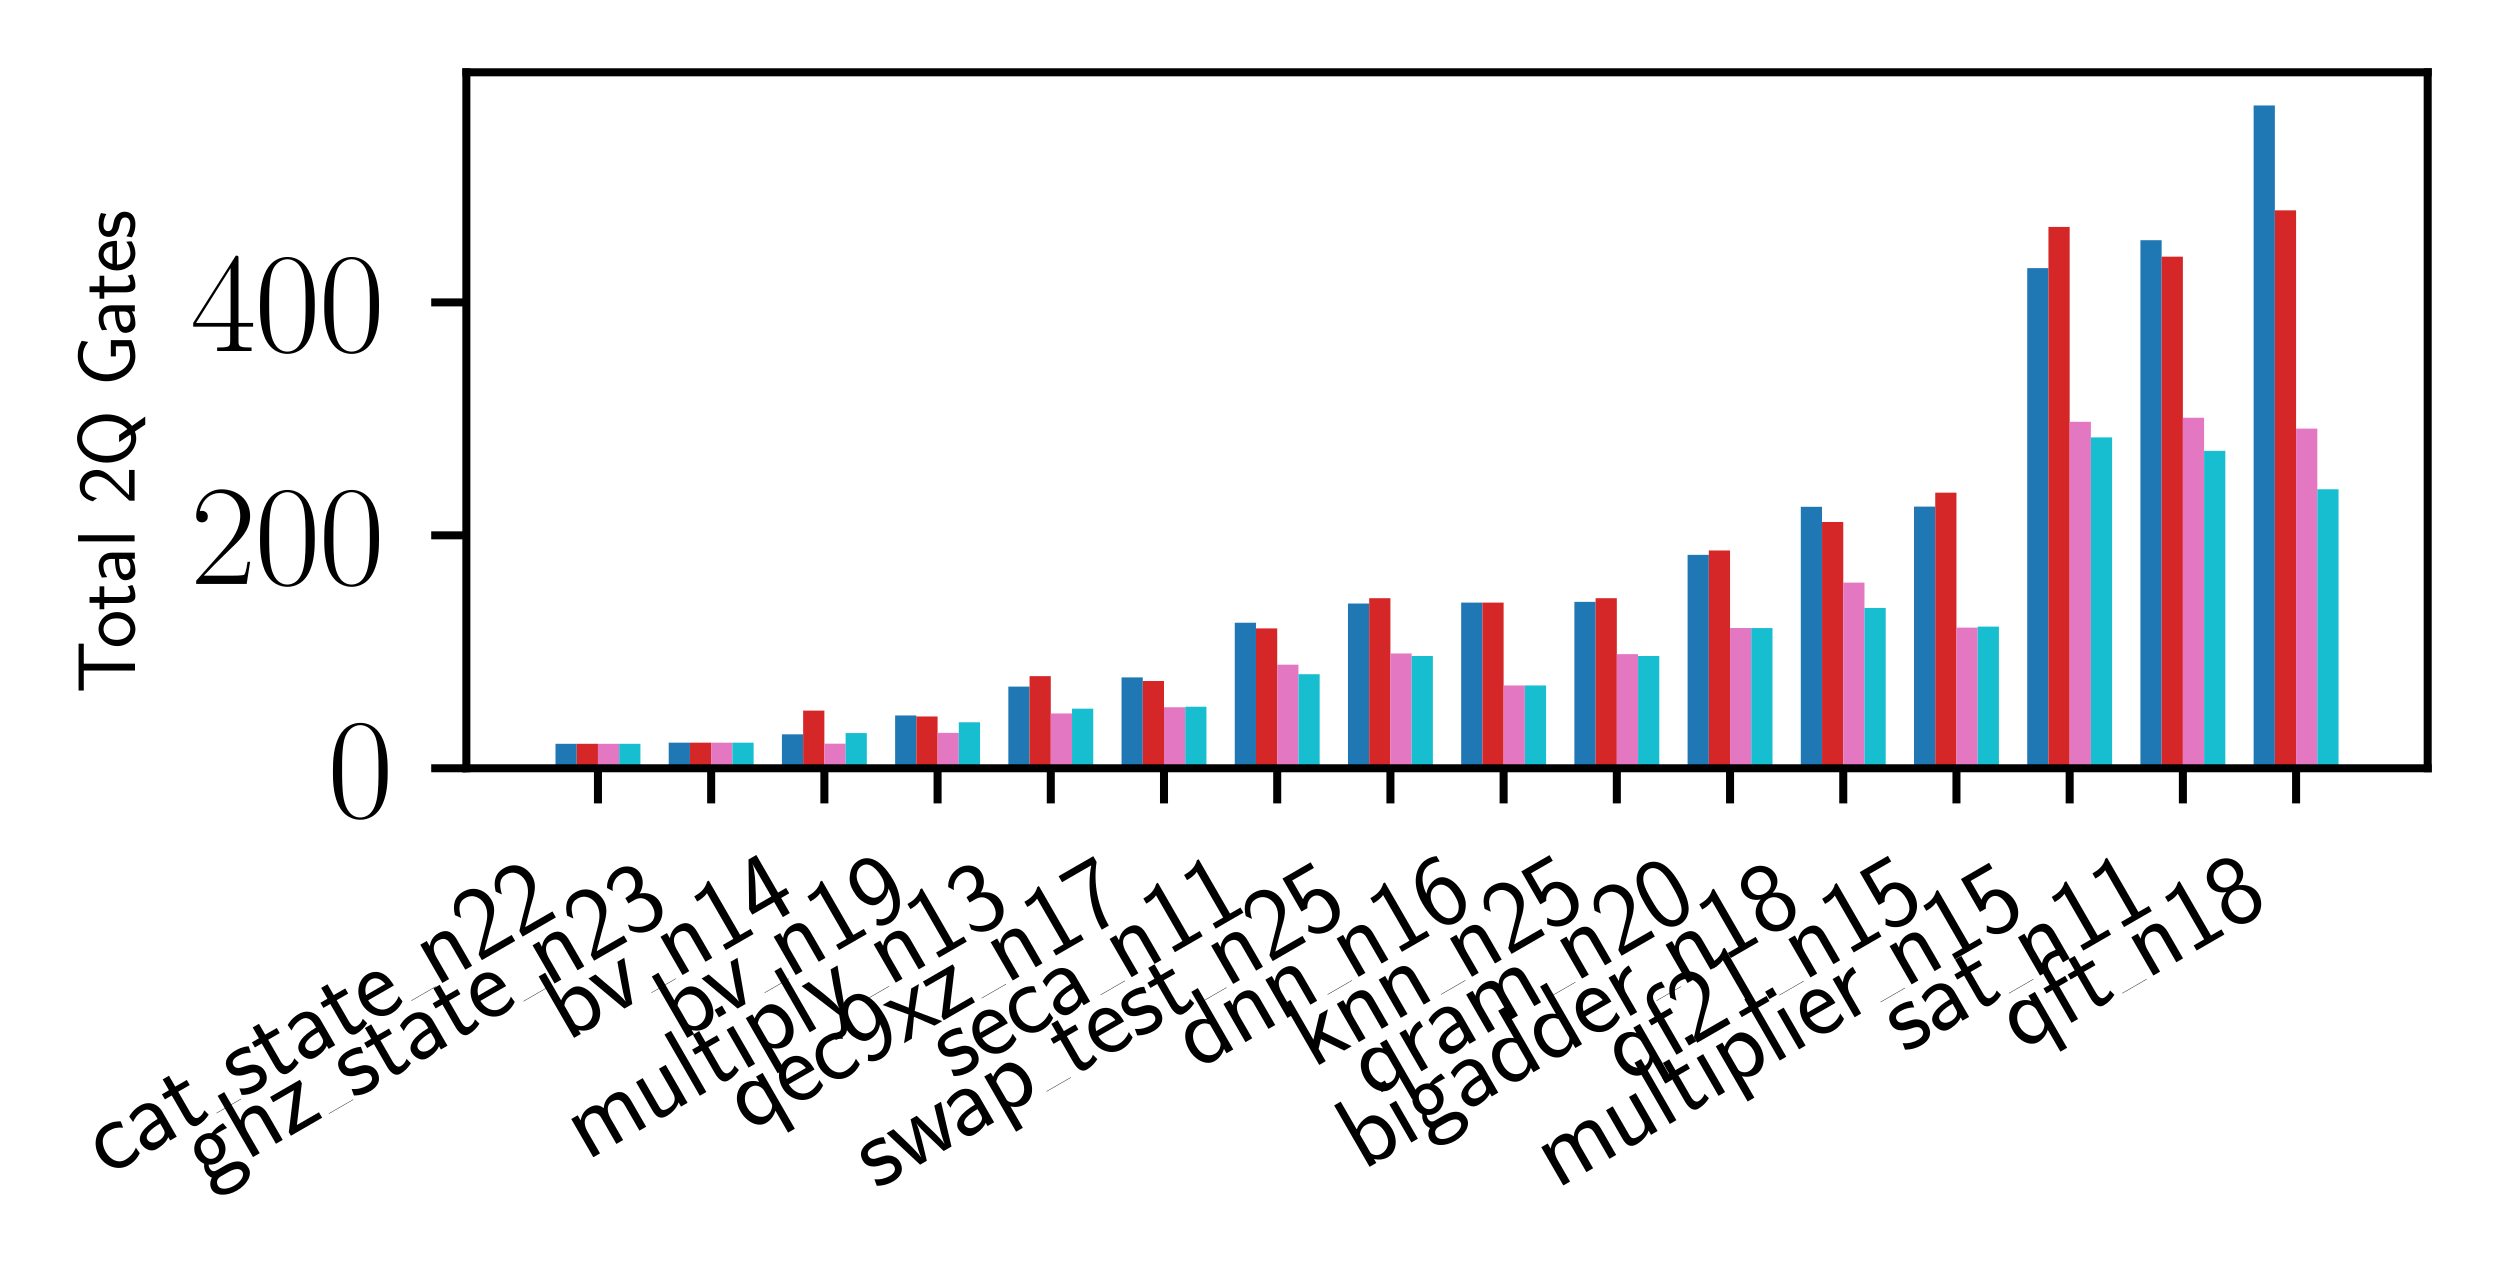 <?xml version="1.0" encoding="utf-8" standalone="no"?>
<!DOCTYPE svg PUBLIC "-//W3C//DTD SVG 1.1//EN"
  "http://www.w3.org/Graphics/SVG/1.1/DTD/svg11.dtd">
<svg xmlns:xlink="http://www.w3.org/1999/xlink" width="248.937pt" height="127.374pt" viewBox="0 0 248.937 127.374" xmlns="http://www.w3.org/2000/svg" version="1.1">
 <defs>
  <style type="text/css">*{stroke-linejoin: round; stroke-linecap: butt}</style>
 </defs>
 <g id="figure_1">
  <g id="patch_1">
   <path d="M 0 127.374
L 248.937 127.374
L 248.937 0
L 0 0
L 0 127.374
z
" style="fill: none"/>
  </g>
  <g id="axes_1">
   <g id="patch_2">
    <path d="M 46.437 76.5
L 241.737 76.5
L 241.737 7.2
L 46.437 7.2
L 46.437 76.5
z
" style="fill: none"/>
   </g>
   <g id="patch_3">
    <path d="M 55.314 76.5
L 57.428 76.5
L 57.428 74.065
L 55.314 74.065
z
" clip-path="url(#p5dc10f6a17)" style="fill: #1f77b4"/>
   </g>
   <g id="patch_4">
    <path d="M 57.428 76.5
L 59.542 76.5
L 59.542 74.065
L 57.428 74.065
z
" clip-path="url(#p5dc10f6a17)" style="fill: #d62728"/>
   </g>
   <g id="patch_5">
    <path d="M 59.542 76.5
L 61.655 76.5
L 61.655 74.065
L 59.542 74.065
z
" clip-path="url(#p5dc10f6a17)" style="fill: #e377c2"/>
   </g>
   <g id="patch_6">
    <path d="M 61.655 76.5
L 63.769 76.5
L 63.769 74.065
L 61.655 74.065
z
" clip-path="url(#p5dc10f6a17)" style="fill: #17becf"/>
   </g>
   <g id="patch_7">
    <path d="M 66.587 76.5
L 68.701 76.5
L 68.701 73.949
L 66.587 73.949
z
" clip-path="url(#p5dc10f6a17)" style="fill: #1f77b4"/>
   </g>
   <g id="patch_8">
    <path d="M 68.701 76.5
L 70.814 76.5
L 70.814 73.949
L 68.701 73.949
z
" clip-path="url(#p5dc10f6a17)" style="fill: #d62728"/>
   </g>
   <g id="patch_9">
    <path d="M 70.814 76.5
L 72.928 76.5
L 72.928 73.949
L 70.814 73.949
z
" clip-path="url(#p5dc10f6a17)" style="fill: #e377c2"/>
   </g>
   <g id="patch_10">
    <path d="M 72.928 76.5
L 75.042 76.5
L 75.042 73.949
L 72.928 73.949
z
" clip-path="url(#p5dc10f6a17)" style="fill: #17becf"/>
   </g>
   <g id="patch_11">
    <path d="M 77.86 76.5
L 79.973 76.5
L 79.973 73.122
L 77.86 73.122
z
" clip-path="url(#p5dc10f6a17)" style="fill: #1f77b4"/>
   </g>
   <g id="patch_12">
    <path d="M 79.973 76.5
L 82.087 76.5
L 82.087 70.76
L 79.973 70.76
z
" clip-path="url(#p5dc10f6a17)" style="fill: #d62728"/>
   </g>
   <g id="patch_13">
    <path d="M 82.087 76.5
L 84.201 76.5
L 84.201 74.053
L 82.087 74.053
z
" clip-path="url(#p5dc10f6a17)" style="fill: #e377c2"/>
   </g>
   <g id="patch_14">
    <path d="M 84.201 76.5
L 86.314 76.5
L 86.314 72.996
L 84.201 72.996
z
" clip-path="url(#p5dc10f6a17)" style="fill: #17becf"/>
   </g>
   <g id="patch_15">
    <path d="M 89.132 76.5
L 91.246 76.5
L 91.246 71.24
L 89.132 71.24
z
" clip-path="url(#p5dc10f6a17)" style="fill: #1f77b4"/>
   </g>
   <g id="patch_16">
    <path d="M 91.246 76.5
L 93.36 76.5
L 93.36 71.339
L 91.246 71.339
z
" clip-path="url(#p5dc10f6a17)" style="fill: #d62728"/>
   </g>
   <g id="patch_17">
    <path d="M 93.36 76.5
L 95.473 76.5
L 95.473 72.977
L 93.36 72.977
z
" clip-path="url(#p5dc10f6a17)" style="fill: #e377c2"/>
   </g>
   <g id="patch_18">
    <path d="M 95.473 76.5
L 97.587 76.5
L 97.587 71.92
L 95.473 71.92
z
" clip-path="url(#p5dc10f6a17)" style="fill: #17becf"/>
   </g>
   <g id="patch_19">
    <path d="M 100.405 76.5
L 102.519 76.5
L 102.519 68.371
L 100.405 68.371
z
" clip-path="url(#p5dc10f6a17)" style="fill: #1f77b4"/>
   </g>
   <g id="patch_20">
    <path d="M 102.519 76.5
L 104.632 76.5
L 104.632 67.327
L 102.519 67.327
z
" clip-path="url(#p5dc10f6a17)" style="fill: #d62728"/>
   </g>
   <g id="patch_21">
    <path d="M 104.632 76.5
L 106.746 76.5
L 106.746 71.043
L 104.632 71.043
z
" clip-path="url(#p5dc10f6a17)" style="fill: #e377c2"/>
   </g>
   <g id="patch_22">
    <path d="M 106.746 76.5
L 108.86 76.5
L 108.86 70.565
L 106.746 70.565
z
" clip-path="url(#p5dc10f6a17)" style="fill: #17becf"/>
   </g>
   <g id="patch_23">
    <path d="M 111.678 76.5
L 113.792 76.5
L 113.792 67.453
L 111.678 67.453
z
" clip-path="url(#p5dc10f6a17)" style="fill: #1f77b4"/>
   </g>
   <g id="patch_24">
    <path d="M 113.792 76.5
L 115.905 76.5
L 115.905 67.812
L 113.792 67.812
z
" clip-path="url(#p5dc10f6a17)" style="fill: #d62728"/>
   </g>
   <g id="patch_25">
    <path d="M 115.905 76.5
L 118.019 76.5
L 118.019 70.424
L 115.905 70.424
z
" clip-path="url(#p5dc10f6a17)" style="fill: #e377c2"/>
   </g>
   <g id="patch_26">
    <path d="M 118.019 76.5
L 120.132 76.5
L 120.132 70.37
L 118.019 70.37
z
" clip-path="url(#p5dc10f6a17)" style="fill: #17becf"/>
   </g>
   <g id="patch_27">
    <path d="M 122.951 76.5
L 125.064 76.5
L 125.064 62.011
L 122.951 62.011
z
" clip-path="url(#p5dc10f6a17)" style="fill: #1f77b4"/>
   </g>
   <g id="patch_28">
    <path d="M 125.064 76.5
L 127.178 76.5
L 127.178 62.575
L 125.064 62.575
z
" clip-path="url(#p5dc10f6a17)" style="fill: #d62728"/>
   </g>
   <g id="patch_29">
    <path d="M 127.178 76.5
L 129.292 76.5
L 129.292 66.187
L 127.178 66.187
z
" clip-path="url(#p5dc10f6a17)" style="fill: #e377c2"/>
   </g>
   <g id="patch_30">
    <path d="M 129.292 76.5
L 131.405 76.5
L 131.405 67.132
L 129.292 67.132
z
" clip-path="url(#p5dc10f6a17)" style="fill: #17becf"/>
   </g>
   <g id="patch_31">
    <path d="M 134.223 76.5
L 136.337 76.5
L 136.337 60.098
L 134.223 60.098
z
" clip-path="url(#p5dc10f6a17)" style="fill: #1f77b4"/>
   </g>
   <g id="patch_32">
    <path d="M 136.337 76.5
L 138.451 76.5
L 138.451 59.563
L 136.337 59.563
z
" clip-path="url(#p5dc10f6a17)" style="fill: #d62728"/>
   </g>
   <g id="patch_33">
    <path d="M 138.451 76.5
L 140.564 76.5
L 140.564 65.066
L 138.451 65.066
z
" clip-path="url(#p5dc10f6a17)" style="fill: #e377c2"/>
   </g>
   <g id="patch_34">
    <path d="M 140.564 76.5
L 142.678 76.5
L 142.678 65.319
L 140.564 65.319
z
" clip-path="url(#p5dc10f6a17)" style="fill: #17becf"/>
   </g>
   <g id="patch_35">
    <path d="M 145.496 76.5
L 147.61 76.5
L 147.61 60.007
L 145.496 60.007
z
" clip-path="url(#p5dc10f6a17)" style="fill: #1f77b4"/>
   </g>
   <g id="patch_36">
    <path d="M 147.61 76.5
L 149.723 76.5
L 149.723 60.007
L 147.61 60.007
z
" clip-path="url(#p5dc10f6a17)" style="fill: #d62728"/>
   </g>
   <g id="patch_37">
    <path d="M 149.723 76.5
L 151.837 76.5
L 151.837 68.254
L 149.723 68.254
z
" clip-path="url(#p5dc10f6a17)" style="fill: #e377c2"/>
   </g>
   <g id="patch_38">
    <path d="M 151.837 76.5
L 153.951 76.5
L 153.951 68.254
L 151.837 68.254
z
" clip-path="url(#p5dc10f6a17)" style="fill: #17becf"/>
   </g>
   <g id="patch_39">
    <path d="M 156.769 76.5
L 158.882 76.5
L 158.882 59.931
L 156.769 59.931
z
" clip-path="url(#p5dc10f6a17)" style="fill: #1f77b4"/>
   </g>
   <g id="patch_40">
    <path d="M 158.882 76.5
L 160.996 76.5
L 160.996 59.563
L 158.882 59.563
z
" clip-path="url(#p5dc10f6a17)" style="fill: #d62728"/>
   </g>
   <g id="patch_41">
    <path d="M 160.996 76.5
L 163.11 76.5
L 163.11 65.136
L 160.996 65.136
z
" clip-path="url(#p5dc10f6a17)" style="fill: #e377c2"/>
   </g>
   <g id="patch_42">
    <path d="M 163.11 76.5
L 165.223 76.5
L 165.223 65.319
L 163.11 65.319
z
" clip-path="url(#p5dc10f6a17)" style="fill: #17becf"/>
   </g>
   <g id="patch_43">
    <path d="M 168.042 76.5
L 170.155 76.5
L 170.155 55.248
L 168.042 55.248
z
" clip-path="url(#p5dc10f6a17)" style="fill: #1f77b4"/>
   </g>
   <g id="patch_44">
    <path d="M 170.155 76.5
L 172.269 76.5
L 172.269 54.813
L 170.155 54.813
z
" clip-path="url(#p5dc10f6a17)" style="fill: #d62728"/>
   </g>
   <g id="patch_45">
    <path d="M 172.269 76.5
L 174.382 76.5
L 174.382 62.535
L 172.269 62.535
z
" clip-path="url(#p5dc10f6a17)" style="fill: #e377c2"/>
   </g>
   <g id="patch_46">
    <path d="M 174.382 76.5
L 176.496 76.5
L 176.496 62.54
L 174.382 62.54
z
" clip-path="url(#p5dc10f6a17)" style="fill: #17becf"/>
   </g>
   <g id="patch_47">
    <path d="M 179.314 76.5
L 181.428 76.5
L 181.428 50.463
L 179.314 50.463
z
" clip-path="url(#p5dc10f6a17)" style="fill: #1f77b4"/>
   </g>
   <g id="patch_48">
    <path d="M 181.428 76.5
L 183.542 76.5
L 183.542 51.975
L 181.428 51.975
z
" clip-path="url(#p5dc10f6a17)" style="fill: #d62728"/>
   </g>
   <g id="patch_49">
    <path d="M 183.542 76.5
L 185.655 76.5
L 185.655 58.015
L 183.542 58.015
z
" clip-path="url(#p5dc10f6a17)" style="fill: #e377c2"/>
   </g>
   <g id="patch_50">
    <path d="M 185.655 76.5
L 187.769 76.5
L 187.769 60.537
L 185.655 60.537
z
" clip-path="url(#p5dc10f6a17)" style="fill: #17becf"/>
   </g>
   <g id="patch_51">
    <path d="M 190.587 76.5
L 192.701 76.5
L 192.701 50.448
L 190.587 50.448
z
" clip-path="url(#p5dc10f6a17)" style="fill: #1f77b4"/>
   </g>
   <g id="patch_52">
    <path d="M 192.701 76.5
L 194.814 76.5
L 194.814 49.055
L 192.701 49.055
z
" clip-path="url(#p5dc10f6a17)" style="fill: #d62728"/>
   </g>
   <g id="patch_53">
    <path d="M 194.814 76.5
L 196.928 76.5
L 196.928 62.49
L 194.814 62.49
z
" clip-path="url(#p5dc10f6a17)" style="fill: #e377c2"/>
   </g>
   <g id="patch_54">
    <path d="M 196.928 76.5
L 199.042 76.5
L 199.042 62.397
L 196.928 62.397
z
" clip-path="url(#p5dc10f6a17)" style="fill: #17becf"/>
   </g>
   <g id="patch_55">
    <path d="M 201.86 76.5
L 203.973 76.5
L 203.973 26.699
L 201.86 26.699
z
" clip-path="url(#p5dc10f6a17)" style="fill: #1f77b4"/>
   </g>
   <g id="patch_56">
    <path d="M 203.973 76.5
L 206.087 76.5
L 206.087 22.599
L 203.973 22.599
z
" clip-path="url(#p5dc10f6a17)" style="fill: #d62728"/>
   </g>
   <g id="patch_57">
    <path d="M 206.087 76.5
L 208.201 76.5
L 208.201 42.003
L 206.087 42.003
z
" clip-path="url(#p5dc10f6a17)" style="fill: #e377c2"/>
   </g>
   <g id="patch_58">
    <path d="M 208.201 76.5
L 210.314 76.5
L 210.314 43.553
L 208.201 43.553
z
" clip-path="url(#p5dc10f6a17)" style="fill: #17becf"/>
   </g>
   <g id="patch_59">
    <path d="M 213.132 76.5
L 215.246 76.5
L 215.246 23.915
L 213.132 23.915
z
" clip-path="url(#p5dc10f6a17)" style="fill: #1f77b4"/>
   </g>
   <g id="patch_60">
    <path d="M 215.246 76.5
L 217.36 76.5
L 217.36 25.56
L 215.246 25.56
z
" clip-path="url(#p5dc10f6a17)" style="fill: #d62728"/>
   </g>
   <g id="patch_61">
    <path d="M 217.36 76.5
L 219.473 76.5
L 219.473 41.594
L 217.36 41.594
z
" clip-path="url(#p5dc10f6a17)" style="fill: #e377c2"/>
   </g>
   <g id="patch_62">
    <path d="M 219.473 76.5
L 221.587 76.5
L 221.587 44.893
L 219.473 44.893
z
" clip-path="url(#p5dc10f6a17)" style="fill: #17becf"/>
   </g>
   <g id="patch_63">
    <path d="M 224.405 76.5
L 226.519 76.5
L 226.519 10.5
L 224.405 10.5
z
" clip-path="url(#p5dc10f6a17)" style="fill: #1f77b4"/>
   </g>
   <g id="patch_64">
    <path d="M 226.519 76.5
L 228.632 76.5
L 228.632 20.941
L 226.519 20.941
z
" clip-path="url(#p5dc10f6a17)" style="fill: #d62728"/>
   </g>
   <g id="patch_65">
    <path d="M 228.632 76.5
L 230.746 76.5
L 230.746 42.68
L 228.632 42.68
z
" clip-path="url(#p5dc10f6a17)" style="fill: #e377c2"/>
   </g>
   <g id="patch_66">
    <path d="M 230.746 76.5
L 232.86 76.5
L 232.86 48.72
L 230.746 48.72
z
" clip-path="url(#p5dc10f6a17)" style="fill: #17becf"/>
   </g>
   <g id="matplotlib.axis_1">
    <g id="xtick_1">
     <g id="line2d_1">
      <defs>
       <path id="m21689b88dc" d="M 0 0
L 0 3.5
" style="stroke: #000000; stroke-width: 0.8"/>
      </defs>
      <g>
       <use xlink:href="#m21689b88dc" x="59.542" y="76.5" style="stroke: #000000; stroke-width: 0.8"/>
      </g>
     </g>
     <g id="text_1">
      <!-- cat_state_n22 -->
      <g transform="translate(10.659 117.155)rotate(-30)scale(0.1 -0.1)">
       <defs>
        <path id="CMSS17-63" d="M 2464 2541
C 2464 2585 2170 2714 2093 2739
C 1882 2816 1613 2816 1542 2816
C 710 2816 211 2093 211 1363
C 211 595 768 -64 1517 -64
C 1946 -64 2253 76 2502 242
L 2464 664
C 2189 453 1869 337 1523 337
C 1024 337 698 774 698 1369
C 698 1831 909 2414 1549 2414
C 1901 2414 2099 2343 2394 2145
L 2464 2541
z
" transform="scale(0.016)"/>
        <path id="CMSS17-61" d="M 2406 1791
C 2406 2392 1978 2808 1402 2808
C 1120 2808 813 2757 461 2553
L 499 2135
C 659 2248 934 2432 1395 2432
C 1722 2432 1920 2180 1920 1782
L 1920 1536
C 896 1536 256 1238 256 726
C 256 461 416 -64 947 -64
C 1043 -64 1562 -64 1933 217
L 1933 -19
L 2406 -19
L 2406 1791
z
M 1920 816
C 1920 701 1920 548 1728 434
C 1562 325 1350 325 1261 325
C 941 325 723 511 723 744
C 723 1211 1722 1211 1920 1211
L 1920 816
z
" transform="scale(0.016)"/>
        <path id="CMSS17-74" d="M 1069 2368
L 1901 2368
L 1901 2737
L 1069 2737
L 1069 3520
L 614 3520
L 614 2737
L 109 2737
L 109 2368
L 602 2368
L 602 749
C 602 384 685 -64 1107 -64
C 1427 -64 1722 25 2003 172
L 1901 548
C 1747 414 1562 337 1363 337
C 1082 337 1069 696 1069 856
L 1069 2368
z
" transform="scale(0.016)"/>
        <path id="CMSS17-73" d="M 2061 2627
C 1683 2807 1389 2807 1197 2807
C 742 2807 198 2648 198 2003
C 198 1359 902 1218 1094 1179
C 1389 1122 1715 1058 1715 740
C 1715 337 1254 337 1171 337
C 915 337 563 407 243 638
L 166 210
C 531 0 883 -64 1178 -64
C 1965 -64 2163 416 2163 781
C 2163 1094 1984 1305 1862 1401
C 1651 1568 1574 1587 1050 1696
C 960 1709 646 1779 646 2066
C 646 2432 1050 2432 1139 2432
C 1555 2432 1811 2303 1984 2208
L 2061 2627
z
" transform="scale(0.016)"/>
        <path id="CMSS17-65" d="M 2502 1377
C 2502 1590 2490 2003 2285 2345
C 2061 2713 1696 2816 1421 2816
C 755 2816 192 2188 192 1375
C 192 582 774 -64 1510 -64
C 1798 -64 2150 19 2470 248
C 2470 274 2458 414 2451 420
C 2451 433 2432 630 2432 656
C 2125 407 1773 325 1517 325
C 1107 325 666 667 646 1377
L 2502 1377
z
M 698 1728
C 781 2084 1062 2421 1421 2421
C 1517 2421 1965 2421 2080 1728
L 698 1728
z
" transform="scale(0.016)"/>
        <path id="CMSS17-6e" d="M 2618 1877
C 2618 2283 2522 2816 1798 2816
C 1389 2816 1120 2606 941 2389
L 941 2758
L 474 2758
L 474 0
L 960 0
L 960 1559
C 960 1964 1114 2428 1549 2428
C 2112 2428 2131 2048 2131 1829
L 2131 0
L 2618 0
L 2618 1877
z
" transform="scale(0.016)"/>
        <path id="CMSS17-32" d="M 1651 1357
C 1830 1541 2099 1764 2285 1987
C 2464 2204 2701 2511 2701 2957
C 2701 3657 2227 4288 1421 4288
C 787 4288 422 3893 250 3274
L 499 2929
C 640 3510 838 3880 1338 3880
C 1888 3880 2195 3433 2195 2942
C 2195 2355 1747 1901 1408 1563
C 1030 1187 659 804 301 408
L 301 0
L 2701 0
L 2701 433
L 1613 433
C 1536 433 1459 433 1382 433
L 742 433
L 742 439
L 1651 1357
z
" transform="scale(0.016)"/>
       </defs>
       <use xlink:href="#CMSS17-63" transform="scale(0.996)"/>
       <use xlink:href="#CMSS17-61" transform="translate(41.639 0)scale(0.996)"/>
       <use xlink:href="#CMSS17-74" transform="translate(86.561 0)scale(0.996)"/>
       <use xlink:href="#CMSS17-73" transform="translate(154.12 0)scale(0.996)"/>
       <use xlink:href="#CMSS17-74" transform="translate(190.033 0)scale(0.996)"/>
       <use xlink:href="#CMSS17-61" transform="translate(223.865 0)scale(0.996)"/>
       <use xlink:href="#CMSS17-74" transform="translate(268.787 0)scale(0.996)"/>
       <use xlink:href="#CMSS17-65" transform="translate(302.618 0)scale(0.996)"/>
       <use xlink:href="#CMSS17-6e" transform="translate(377.985 0)scale(0.996)"/>
       <use xlink:href="#CMSS17-32" transform="translate(426.19 0)scale(0.996)"/>
       <use xlink:href="#CMSS17-32" transform="translate(473.033 0)scale(0.996)"/>
       <path d="M 126.013 0
L 154.12 0
L 154.12 0.399
L 126.013 0.399
L 126.013 0
z
"/>
       <path d="M 349.878 0
L 377.985 0
L 377.985 0.399
L 349.878 0.399
L 349.878 0
z
"/>
      </g>
     </g>
    </g>
    <g id="xtick_2">
     <g id="line2d_2">
      <g>
       <use xlink:href="#m21689b88dc" x="70.814" y="76.5" style="stroke: #000000; stroke-width: 0.8"/>
      </g>
     </g>
     <g id="text_2">
      <!-- ghz_state_n23 -->
      <g transform="translate(20.506 117.978)rotate(-30)scale(0.1 -0.1)">
       <defs>
        <path id="CMSS17-67" d="M 2848 2808
C 2483 2808 2170 2738 1914 2617
C 1702 2777 1485 2808 1338 2808
C 781 2808 358 2349 358 1814
C 358 1468 550 1207 563 1195
C 448 1035 384 863 384 672
C 384 448 474 289 544 200
C 211 -3 166 -314 166 -435
C 166 -898 749 -1280 1498 -1280
C 2253 -1280 2835 -898 2835 -428
C 2835 448 1856 448 1587 448
L 1069 448
C 973 448 717 448 717 791
C 717 921 774 1004 781 1010
C 877 940 1075 832 1338 832
C 1869 832 2310 1278 2310 1827
C 2310 2132 2170 2355 2112 2432
L 2131 2432
C 2150 2432 2419 2432 2515 2432
C 2720 2432 2739 2429 2918 2419
L 2848 2808
z
M 1338 1182
C 1120 1182 813 1315 813 1823
C 813 2375 1165 2464 1331 2464
C 1549 2464 1856 2331 1856 1823
C 1856 1271 1504 1182 1338 1182
z
M 1581 -10
C 1734 -10 2381 -10 2381 -442
C 2381 -714 1984 -929 1504 -929
C 1018 -929 621 -720 621 -435
C 621 -403 621 -10 1062 -10
L 1581 -10
z
" transform="scale(0.016)"/>
        <path id="CMSS17-68" d="M 2618 1891
C 2618 2292 2522 2820 1798 2820
C 1395 2820 1133 2623 947 2407
L 947 4448
L 474 4448
L 474 32
L 960 32
L 960 1573
C 960 1973 1114 2432 1549 2432
C 2112 2432 2131 2056 2131 1839
L 2131 32
L 2618 32
L 2618 1891
z
" transform="scale(0.016)"/>
        <path id="CMSS17-7a" d="M 2400 2502
L 2400 2750
L 250 2750
L 250 2368
L 1069 2368
C 1146 2368 1222 2368 1299 2368
L 1747 2368
L 166 261
L 166 0
L 2419 0
L 2419 395
L 1549 395
C 1472 395 1395 395 1318 395
L 826 395
L 2400 2502
z
" transform="scale(0.016)"/>
        <path id="CMSS17-33" d="M 1005 2025
L 1440 2025
C 2042 2025 2214 1507 2214 1146
C 2214 653 1933 267 1472 267
C 1114 267 608 444 320 912
C 275 691 275 678 250 526
C 550 88 1037 -128 1485 -128
C 2214 -128 2752 473 2752 1138
C 2752 1638 2400 2057 1920 2215
C 2304 2424 2586 2816 2586 3273
C 2586 3805 2093 4229 1491 4229
C 941 4229 512 3892 333 3530
C 378 3468 493 3284 550 3189
C 691 3562 1056 3840 1485 3840
C 1843 3840 2080 3607 2080 3271
C 2080 2923 1856 2543 1478 2455
C 1453 2455 1056 2417 1005 2411
L 1005 2025
z
" transform="scale(0.016)"/>
       </defs>
       <use xlink:href="#CMSS17-67" transform="scale(0.996)"/>
       <use xlink:href="#CMSS17-68" transform="translate(46.844 0)scale(0.996)"/>
       <use xlink:href="#CMSS17-7a" transform="translate(95.049 0)scale(0.996)"/>
       <use xlink:href="#CMSS17-73" transform="translate(169.454 0)scale(0.996)"/>
       <use xlink:href="#CMSS17-74" transform="translate(205.367 0)scale(0.996)"/>
       <use xlink:href="#CMSS17-61" transform="translate(239.199 0)scale(0.996)"/>
       <use xlink:href="#CMSS17-74" transform="translate(284.121 0)scale(0.996)"/>
       <use xlink:href="#CMSS17-65" transform="translate(317.953 0)scale(0.996)"/>
       <use xlink:href="#CMSS17-6e" transform="translate(393.319 0)scale(0.996)"/>
       <use xlink:href="#CMSS17-32" transform="translate(441.524 0)scale(0.996)"/>
       <use xlink:href="#CMSS17-33" transform="translate(488.367 0)scale(0.996)"/>
       <path d="M 141.347 0
L 169.454 0
L 169.454 0.399
L 141.347 0.399
L 141.347 0
z
"/>
       <path d="M 365.212 0
L 393.319 0
L 393.319 0.399
L 365.212 0.399
L 365.212 0
z
"/>
      </g>
     </g>
    </g>
    <g id="xtick_3">
     <g id="line2d_3">
      <g>
       <use xlink:href="#m21689b88dc" x="82.087" y="76.5" style="stroke: #000000; stroke-width: 0.8"/>
      </g>
     </g>
     <g id="text_3">
      <!-- bv_n14 -->
      <g transform="translate(56.49 103.711)rotate(-30)scale(0.1 -0.1)">
       <defs>
        <path id="CMSS17-62" d="M 954 4416
L 480 4416
L 480 -13
L 966 -13
L 966 274
C 1210 38 1504 -64 1766 -64
C 2381 -64 2880 549 2880 1352
C 2880 2086 2496 2756 1926 2756
C 1523 2756 1165 2591 954 2419
L 954 4416
z
M 966 2046
C 1107 2222 1306 2368 1587 2368
C 1965 2368 2394 2097 2394 1352
C 2394 558 1882 325 1530 325
C 1402 325 1267 356 1139 464
C 966 615 966 709 966 797
L 966 2046
z
" transform="scale(0.016)"/>
        <path id="CMSS17-76" d="M 2675 2752
L 2176 2752
L 1747 1556
C 1613 1165 1421 627 1389 352
L 1382 352
C 1370 468 1318 634 1286 749
C 1248 890 1197 1056 1158 1172
L 595 2752
L 83 2752
L 1094 0
L 1664 0
L 2675 2752
z
" transform="scale(0.016)"/>
        <path id="CMSS17-31" d="M 1818 4288
L 1696 4288
C 1350 3940 947 3890 538 3890
L 538 3520
C 723 3520 1024 3520 1325 3667
L 1325 369
L 570 369
L 570 0
L 2573 0
L 2573 369
L 1818 369
L 1818 4288
z
" transform="scale(0.016)"/>
        <path id="CMSS17-34" d="M 2253 1088
L 2835 1088
L 2835 1477
L 2253 1477
L 2253 4192
L 1690 4192
L 166 1477
L 166 1088
L 1747 1088
L 1747 0
L 2253 0
L 2253 1088
z
M 659 1477
C 1030 2127 1766 3439 1766 3885
L 1766 1477
L 659 1477
z
" transform="scale(0.016)"/>
       </defs>
       <use xlink:href="#CMSS17-62" transform="scale(0.996)"/>
       <use xlink:href="#CMSS17-76" transform="translate(48.205 0)scale(0.996)"/>
       <use xlink:href="#CMSS17-6e" transform="translate(124.933 0)scale(0.996)"/>
       <use xlink:href="#CMSS17-31" transform="translate(173.138 0)scale(0.996)"/>
       <use xlink:href="#CMSS17-34" transform="translate(219.981 0)scale(0.996)"/>
       <path d="M 96.826 0
L 124.933 0
L 124.933 0.399
L 96.826 0.399
L 96.826 0
z
"/>
      </g>
     </g>
    </g>
    <g id="xtick_4">
     <g id="line2d_4">
      <g>
       <use xlink:href="#m21689b88dc" x="93.36" y="76.5" style="stroke: #000000; stroke-width: 0.8"/>
      </g>
     </g>
     <g id="text_4">
      <!-- bv_n19 -->
      <g transform="translate(67.763 103.711)rotate(-30)scale(0.1 -0.1)">
       <defs>
        <path id="CMSS17-39" d="M 435 174
C 614 21 845 -128 1235 -128
C 2010 -128 2752 721 2752 2095
C 2752 3932 1952 4229 1523 4229
C 1094 4229 819 4041 582 3741
C 301 3397 250 3090 250 2733
C 250 2307 326 2045 506 1745
C 749 1357 973 1275 1222 1275
C 1600 1275 1978 1459 2234 1776
C 2189 902 1798 267 1235 267
C 1005 267 819 339 634 516
L 435 174
z
M 2214 2746
C 2221 2703 2221 2622 2221 2596
C 2221 2074 1914 1664 1466 1664
C 1171 1664 1018 1813 902 2006
C 762 2249 755 2485 755 2733
C 755 2976 755 3244 934 3511
C 1069 3703 1235 3840 1523 3840
C 2112 3840 2208 3000 2214 2746
z
" transform="scale(0.016)"/>
       </defs>
       <use xlink:href="#CMSS17-62" transform="scale(0.996)"/>
       <use xlink:href="#CMSS17-76" transform="translate(48.205 0)scale(0.996)"/>
       <use xlink:href="#CMSS17-6e" transform="translate(124.933 0)scale(0.996)"/>
       <use xlink:href="#CMSS17-31" transform="translate(173.138 0)scale(0.996)"/>
       <use xlink:href="#CMSS17-39" transform="translate(219.981 0)scale(0.996)"/>
       <path d="M 96.826 0
L 124.933 0
L 124.933 0.399
L 96.826 0.399
L 96.826 0
z
"/>
      </g>
     </g>
    </g>
    <g id="xtick_5">
     <g id="line2d_5">
      <g>
       <use xlink:href="#m21689b88dc" x="104.632" y="76.5" style="stroke: #000000; stroke-width: 0.8"/>
      </g>
     </g>
     <g id="text_5">
      <!-- multiply_n13 -->
      <g transform="translate(58.425 115.61)rotate(-30)scale(0.1 -0.1)">
       <defs>
        <path id="CMSS17-6d" d="M 4288 1877
C 4288 2308 4179 2816 3462 2816
C 2982 2816 2694 2516 2566 2331
C 2451 2670 2182 2816 1798 2816
C 1363 2816 1088 2568 941 2389
L 941 2758
L 474 2758
L 474 0
L 960 0
L 960 1559
C 960 1939 1101 2428 1555 2428
C 2138 2428 2138 2016 2138 1829
L 2138 0
L 2624 0
L 2624 1559
C 2624 1939 2765 2428 3219 2428
C 3802 2428 3802 2016 3802 1829
L 3802 0
L 4288 0
L 4288 1877
z
" transform="scale(0.016)"/>
        <path id="CMSS17-75" d="M 2618 2739
L 2131 2739
L 2131 972
C 2131 498 1786 306 1421 306
C 998 306 960 447 960 709
L 960 2739
L 474 2739
L 474 678
C 474 179 646 -64 1088 -64
C 1306 -64 1798 -13 2144 306
L 2144 0
L 2618 0
L 2618 2739
z
" transform="scale(0.016)"/>
        <path id="CMSS17-6c" d="M 947 4416
L 474 4416
L 474 0
L 947 0
L 947 4416
z
" transform="scale(0.016)"/>
        <path id="CMSS17-69" d="M 979 4183
L 442 4183
L 442 3648
L 979 3648
L 979 4183
z
M 947 2739
L 474 2739
L 474 0
L 947 0
L 947 2739
z
" transform="scale(0.016)"/>
        <path id="CMSS17-70" d="M 966 333
C 1178 129 1466 -5 1773 -5
C 2368 -5 2880 603 2880 1412
C 2880 2159 2496 2816 1946 2816
C 1626 2816 1242 2702 954 2472
L 954 2765
L 480 2765
L 480 -1216
L 966 -1216
L 966 333
z
M 966 2100
C 1018 2176 1235 2415 1587 2415
C 2035 2415 2394 1960 2394 1412
C 2394 787 1958 384 1530 384
C 1402 384 1267 415 1139 523
C 966 674 966 768 966 857
L 966 2100
z
" transform="scale(0.016)"/>
        <path id="CMSS17-79" d="M 2675 2752
L 2176 2752
C 1632 1294 1446 702 1434 383
L 1427 383
C 1408 696 1126 1460 902 2007
L 602 2752
L 83 2752
L 1216 13
C 1146 -178 1043 -465 1011 -529
C 870 -885 774 -885 672 -885
C 646 -885 442 -885 211 -809
L 250 -1229
C 410 -1261 570 -1280 685 -1280
C 845 -1280 1165 -1280 1459 -497
L 2675 2752
z
" transform="scale(0.016)"/>
       </defs>
       <use xlink:href="#CMSS17-6d" transform="scale(0.996)"/>
       <use xlink:href="#CMSS17-75" transform="translate(74.229 0)scale(0.996)"/>
       <use xlink:href="#CMSS17-6c" transform="translate(122.434 0)scale(0.996)"/>
       <use xlink:href="#CMSS17-74" transform="translate(144.615 0)scale(0.996)"/>
       <use xlink:href="#CMSS17-69" transform="translate(178.446 0)scale(0.996)"/>
       <use xlink:href="#CMSS17-70" transform="translate(200.627 0)scale(0.996)"/>
       <use xlink:href="#CMSS17-6c" transform="translate(248.832 0)scale(0.996)"/>
       <use xlink:href="#CMSS17-79" transform="translate(271.013 0)scale(0.996)"/>
       <use xlink:href="#CMSS17-6e" transform="translate(347.741 0)scale(0.996)"/>
       <use xlink:href="#CMSS17-31" transform="translate(395.945 0)scale(0.996)"/>
       <use xlink:href="#CMSS17-33" transform="translate(442.789 0)scale(0.996)"/>
       <path d="M 319.634 0
L 347.741 0
L 347.741 0.399
L 319.634 0.399
L 319.634 0
z
"/>
      </g>
     </g>
    </g>
    <g id="xtick_6">
     <g id="line2d_6">
      <g>
       <use xlink:href="#m21689b88dc" x="115.905" y="76.5" style="stroke: #000000; stroke-width: 0.8"/>
      </g>
     </g>
     <g id="text_6">
      <!-- qec9xz_n17 -->
      <g transform="translate(74.575 112.795)rotate(-30)scale(0.1 -0.1)">
       <defs>
        <path id="CMSS17-71" d="M 2611 2816
L 2138 2816
L 2138 2428
C 2112 2460 1818 2816 1318 2816
C 736 2816 211 2228 211 1399
C 211 633 653 -5 1229 -5
C 1498 -5 1837 91 2125 365
L 2125 -1216
L 2611 -1216
L 2611 2816
z
M 2138 914
C 2138 832 2138 718 1939 554
C 1888 510 1747 384 1504 384
C 1050 384 698 850 698 1399
C 698 2011 1126 2415 1562 2415
C 1926 2415 2138 2061 2138 1797
L 2138 914
z
" transform="scale(0.016)"/>
        <path id="CMSS17-78" d="M 1587 1414
L 2656 2739
L 2099 2739
L 1363 1777
L 602 2739
L 32 2739
L 1139 1414
L 0 0
L 563 0
L 1363 1121
L 2195 0
L 2758 0
L 1587 1414
z
" transform="scale(0.016)"/>
        <path id="CMSS17-37" d="M 1389 3776
C 1466 3776 1542 3776 1619 3776
L 2355 3776
C 1440 2711 915 1365 915 -32
L 1427 -32
C 1427 1323 1875 2696 2752 3795
L 2752 4209
L 250 4209
L 250 3776
L 1389 3776
z
" transform="scale(0.016)"/>
       </defs>
       <use xlink:href="#CMSS17-71" transform="scale(0.996)"/>
       <use xlink:href="#CMSS17-65" transform="translate(48.205 0)scale(0.996)"/>
       <use xlink:href="#CMSS17-63" transform="translate(89.844 0)scale(0.996)"/>
       <use xlink:href="#CMSS17-39" transform="translate(131.483 0)scale(0.996)"/>
       <use xlink:href="#CMSS17-78" transform="translate(178.326 0)scale(0.996)"/>
       <use xlink:href="#CMSS17-7a" transform="translate(221.326 0)scale(0.996)"/>
       <use xlink:href="#CMSS17-6e" transform="translate(295.732 0)scale(0.996)"/>
       <use xlink:href="#CMSS17-31" transform="translate(343.937 0)scale(0.996)"/>
       <use xlink:href="#CMSS17-37" transform="translate(390.78 0)scale(0.996)"/>
       <path d="M 267.625 0
L 295.732 0
L 295.732 0.399
L 267.625 0.399
L 267.625 0
z
"/>
      </g>
     </g>
    </g>
    <g id="xtick_7">
     <g id="line2d_7">
      <g>
       <use xlink:href="#m21689b88dc" x="127.178" y="76.5" style="stroke: #000000; stroke-width: 0.8"/>
      </g>
     </g>
     <g id="text_7">
      <!-- seca_n11 -->
      <g transform="translate(94.895 107.571)rotate(-30)scale(0.1 -0.1)">
       <use xlink:href="#CMSS17-73" transform="scale(0.996)"/>
       <use xlink:href="#CMSS17-65" transform="translate(35.914 0)scale(0.996)"/>
       <use xlink:href="#CMSS17-63" transform="translate(77.552 0)scale(0.996)"/>
       <use xlink:href="#CMSS17-61" transform="translate(119.191 0)scale(0.996)"/>
       <use xlink:href="#CMSS17-6e" transform="translate(197.841 0)scale(0.996)"/>
       <use xlink:href="#CMSS17-31" transform="translate(246.046 0)scale(0.996)"/>
       <use xlink:href="#CMSS17-31" transform="translate(292.889 0)scale(0.996)"/>
       <path d="M 169.734 0
L 197.841 0
L 197.841 0.399
L 169.734 0.399
L 169.734 0
z
"/>
      </g>
     </g>
    </g>
    <g id="xtick_8">
     <g id="line2d_8">
      <g>
       <use xlink:href="#m21689b88dc" x="138.451" y="76.5" style="stroke: #000000; stroke-width: 0.8"/>
      </g>
     </g>
     <g id="text_8">
      <!-- swap_test_n25 -->
      <g transform="translate(87.244 118.497)rotate(-30)scale(0.1 -0.1)">
       <defs>
        <path id="CMSS17-77" d="M 4013 2752
L 3526 2752
L 3187 1601
C 3117 1358 2918 685 2893 371
L 2886 371
C 2874 564 2765 1024 2586 1633
L 2259 2752
L 1818 2752
L 1498 1658
C 1338 1101 1216 627 1203 371
L 1197 371
C 1171 749 909 1633 870 1773
L 582 2752
L 83 2752
L 915 0
L 1402 0
C 1734 1096 1990 1943 2010 2370
C 2022 2160 2131 1707 2195 1484
L 2618 0
L 3181 0
L 4013 2752
z
" transform="scale(0.016)"/>
        <path id="CMSS17-35" d="M 934 3752
L 2502 3752
L 2502 4160
L 467 4160
L 467 1781
L 896 1781
C 1011 2046 1248 2240 1555 2240
C 1843 2240 2163 1989 2163 1266
C 2163 493 1709 267 1376 267
C 966 267 589 512 422 851
L 218 499
C 512 49 992 -128 1376 -128
C 2118 -128 2701 497 2701 1253
C 2701 2030 2182 2629 1562 2629
C 1338 2629 1120 2553 934 2399
L 934 3752
z
" transform="scale(0.016)"/>
       </defs>
       <use xlink:href="#CMSS17-73" transform="scale(0.996)"/>
       <use xlink:href="#CMSS17-77" transform="translate(35.914 0)scale(0.996)"/>
       <use xlink:href="#CMSS17-61" transform="translate(97.131 0)scale(0.996)"/>
       <use xlink:href="#CMSS17-70" transform="translate(142.053 0)scale(0.996)"/>
       <use xlink:href="#CMSS17-74" transform="translate(223.985 0)scale(0.996)"/>
       <use xlink:href="#CMSS17-65" transform="translate(257.817 0)scale(0.996)"/>
       <use xlink:href="#CMSS17-73" transform="translate(299.455 0)scale(0.996)"/>
       <use xlink:href="#CMSS17-74" transform="translate(335.369 0)scale(0.996)"/>
       <use xlink:href="#CMSS17-6e" transform="translate(402.928 0)scale(0.996)"/>
       <use xlink:href="#CMSS17-32" transform="translate(451.133 0)scale(0.996)"/>
       <use xlink:href="#CMSS17-35" transform="translate(497.977 0)scale(0.996)"/>
       <path d="M 195.879 0
L 223.985 0
L 223.985 0.399
L 195.879 0.399
L 195.879 0
z
"/>
       <path d="M 374.822 0
L 402.928 0
L 402.928 0.399
L 374.822 0.399
L 374.822 0
z
"/>
      </g>
     </g>
    </g>
    <g id="xtick_9">
     <g id="line2d_9">
      <g>
       <use xlink:href="#m21689b88dc" x="149.723" y="76.5" style="stroke: #000000; stroke-width: 0.8"/>
      </g>
     </g>
     <g id="text_9">
      <!-- dnn_n16 -->
      <g transform="translate(119.19 106.561)rotate(-30)scale(0.1 -0.1)">
       <defs>
        <path id="CMSS17-64" d="M 2611 4416
L 2138 4416
L 2138 2438
C 1939 2603 1613 2756 1254 2756
C 672 2756 211 2131 211 1347
C 211 562 666 -64 1235 -64
C 1677 -64 1971 172 2125 306
L 2125 -13
L 2611 -13
L 2611 4416
z
M 2125 836
C 2125 747 2125 653 1926 482
C 1798 375 1645 325 1498 325
C 1152 325 698 576 698 1340
C 698 2134 1210 2368 1562 2368
C 1798 2368 1990 2254 2125 2065
L 2125 836
z
" transform="scale(0.016)"/>
        <path id="CMSS17-36" d="M 2496 4101
C 2227 4210 2035 4229 1856 4229
C 1024 4229 250 3368 250 2006
C 250 265 986 -128 1510 -128
C 1798 -128 2086 -39 2362 280
C 2643 617 2752 898 2752 1389
C 2752 2179 2362 2880 1779 2880
C 1357 2880 992 2657 768 2376
C 832 3258 1254 3840 1862 3840
C 2029 3840 2246 3816 2496 3710
L 2496 4101
z
M 774 1369
C 774 1420 774 1452 781 1548
C 781 2045 1069 2491 1536 2491
C 1837 2491 1990 2332 2106 2135
C 2240 1886 2246 1650 2246 1388
C 2246 1140 2246 891 2099 637
C 1978 439 1818 267 1510 267
C 902 267 800 1114 774 1369
z
" transform="scale(0.016)"/>
       </defs>
       <use xlink:href="#CMSS17-64" transform="scale(0.996)"/>
       <use xlink:href="#CMSS17-6e" transform="translate(48.205 0)scale(0.996)"/>
       <use xlink:href="#CMSS17-6e" transform="translate(96.41 0)scale(0.996)"/>
       <use xlink:href="#CMSS17-6e" transform="translate(178.342 0)scale(0.996)"/>
       <use xlink:href="#CMSS17-31" transform="translate(226.547 0)scale(0.996)"/>
       <use xlink:href="#CMSS17-36" transform="translate(273.391 0)scale(0.996)"/>
       <path d="M 150.236 0
L 178.342 0
L 178.342 0.399
L 150.236 0.399
L 150.236 0
z
"/>
      </g>
     </g>
    </g>
    <g id="xtick_10">
     <g id="line2d_10">
      <g>
       <use xlink:href="#m21689b88dc" x="160.996" y="76.5" style="stroke: #000000; stroke-width: 0.8"/>
      </g>
     </g>
     <g id="text_10">
      <!-- knn_n25 -->
      <g transform="translate(130.702 106.423)rotate(-30)scale(0.1 -0.1)">
       <defs>
        <path id="CMSS17-6b" d="M 1696 1688
L 2688 2739
L 2074 2739
L 954 1554
L 954 4416
L 480 4416
L 480 0
L 947 0
L 947 892
L 1376 1344
L 2278 0
L 2822 0
L 1696 1688
z
" transform="scale(0.016)"/>
       </defs>
       <use xlink:href="#CMSS17-6b" transform="scale(0.996)"/>
       <use xlink:href="#CMSS17-6e" transform="translate(45.602 0)scale(0.996)"/>
       <use xlink:href="#CMSS17-6e" transform="translate(93.807 0)scale(0.996)"/>
       <use xlink:href="#CMSS17-6e" transform="translate(175.74 0)scale(0.996)"/>
       <use xlink:href="#CMSS17-32" transform="translate(223.945 0)scale(0.996)"/>
       <use xlink:href="#CMSS17-35" transform="translate(270.788 0)scale(0.996)"/>
       <path d="M 147.633 0
L 175.74 0
L 175.74 0.399
L 147.633 0.399
L 147.633 0
z
"/>
      </g>
     </g>
    </g>
    <g id="xtick_11">
     <g id="line2d_11">
      <g>
       <use xlink:href="#m21689b88dc" x="172.269" y="76.5" style="stroke: #000000; stroke-width: 0.8"/>
      </g>
     </g>
     <g id="text_11">
      <!-- qram_n20 -->
      <g transform="translate(136.702 109.467)rotate(-30)scale(0.1 -0.1)">
       <defs>
        <path id="CMSS17-72" d="M 954 1363
C 954 1965 1395 2368 1958 2368
L 1958 2789
C 1549 2789 1165 2585 934 2253
L 934 2758
L 480 2758
L 480 0
L 954 0
L 954 1363
z
" transform="scale(0.016)"/>
        <path id="CMSS17-30" d="M 2758 2044
C 2758 2405 2752 3077 2490 3596
C 2227 4096 1805 4229 1504 4229
C 1069 4229 698 3975 506 3570
C 301 3146 243 2709 243 2044
C 243 1589 262 1031 493 543
C 755 5 1197 -128 1498 -128
C 1894 -128 2278 81 2496 518
C 2720 974 2758 1474 2758 2044
z
M 1498 261
C 1011 261 864 811 819 995
C 742 1310 730 1614 730 2114
C 730 2506 730 2948 851 3297
C 998 3701 1254 3840 1498 3840
C 1971 3840 2125 3372 2176 3208
C 2272 2873 2272 2481 2272 2114
C 2272 1526 2272 261 1498 261
z
" transform="scale(0.016)"/>
       </defs>
       <use xlink:href="#CMSS17-71" transform="scale(0.996)"/>
       <use xlink:href="#CMSS17-72" transform="translate(48.205 0)scale(0.996)"/>
       <use xlink:href="#CMSS17-61" transform="translate(80.115 0)scale(0.996)"/>
       <use xlink:href="#CMSS17-6d" transform="translate(125.037 0)scale(0.996)"/>
       <use xlink:href="#CMSS17-6e" transform="translate(232.993 0)scale(0.996)"/>
       <use xlink:href="#CMSS17-32" transform="translate(281.198 0)scale(0.996)"/>
       <use xlink:href="#CMSS17-30" transform="translate(328.042 0)scale(0.996)"/>
       <path d="M 204.887 0
L 232.993 0
L 232.993 0.399
L 204.887 0.399
L 204.887 0
z
"/>
      </g>
     </g>
    </g>
    <g id="xtick_12">
     <g id="line2d_12">
      <g>
       <use xlink:href="#m21689b88dc" x="183.542" y="76.5" style="stroke: #000000; stroke-width: 0.8"/>
      </g>
     </g>
     <g id="text_12">
      <!-- bigadder_n18 -->
      <g transform="translate(135.704 116.551)rotate(-30)scale(0.1 -0.1)">
       <defs>
        <path id="CMSS17-38" d="M 1933 2222
C 2419 2380 2669 2760 2669 3134
C 2669 3722 2157 4229 1504 4229
C 826 4229 333 3708 333 3144
C 333 2780 576 2403 1069 2241
C 442 1997 250 1512 250 1149
C 250 446 819 -128 1498 -128
C 2202 -128 2752 455 2752 1138
C 2752 1557 2502 2000 1933 2222
z
M 1504 2432
C 1075 2432 787 2712 787 3136
C 787 3566 1075 3840 1504 3840
C 1901 3840 2214 3591 2214 3136
C 2214 2687 1907 2432 1504 2432
z
M 1504 267
C 1139 267 749 517 749 1156
C 749 1813 1184 2043 1498 2043
C 1843 2043 2253 1800 2253 1156
C 2253 491 1830 267 1504 267
z
" transform="scale(0.016)"/>
       </defs>
       <use xlink:href="#CMSS17-62" transform="scale(0.996)"/>
       <use xlink:href="#CMSS17-69" transform="translate(48.205 0)scale(0.996)"/>
       <use xlink:href="#CMSS17-67" transform="translate(70.386 0)scale(0.996)"/>
       <use xlink:href="#CMSS17-61" transform="translate(117.229 0)scale(0.996)"/>
       <use xlink:href="#CMSS17-64" transform="translate(162.151 0)scale(0.996)"/>
       <use xlink:href="#CMSS17-64" transform="translate(210.356 0)scale(0.996)"/>
       <use xlink:href="#CMSS17-65" transform="translate(258.561 0)scale(0.996)"/>
       <use xlink:href="#CMSS17-72" transform="translate(300.2 0)scale(0.996)"/>
       <use xlink:href="#CMSS17-6e" transform="translate(365.837 0)scale(0.996)"/>
       <use xlink:href="#CMSS17-31" transform="translate(414.042 0)scale(0.996)"/>
       <use xlink:href="#CMSS17-38" transform="translate(460.886 0)scale(0.996)"/>
       <path d="M 337.731 0
L 365.837 0
L 365.837 0.399
L 337.731 0.399
L 337.731 0
z
"/>
      </g>
     </g>
    </g>
    <g id="xtick_13">
     <g id="line2d_13">
      <g>
       <use xlink:href="#m21689b88dc" x="194.814" y="76.5" style="stroke: #000000; stroke-width: 0.8"/>
      </g>
     </g>
     <g id="text_13">
      <!-- qf21_n15 -->
      <g transform="translate(161.932 107.917)rotate(-30)scale(0.1 -0.1)">
       <defs>
        <path id="CMSS17-66" d="M 1075 2368
L 1722 2368
L 1722 2737
L 1062 2737
L 1062 3559
C 1062 4014 1408 4092 1606 4092
C 1670 4092 1850 4092 2080 4009
L 2080 4429
C 1933 4461 1754 4480 1613 4480
C 1018 4480 602 3993 602 3359
L 602 2737
L 160 2737
L 160 2368
L 602 2368
L 602 0
L 1075 0
L 1075 2368
z
" transform="scale(0.016)"/>
       </defs>
       <use xlink:href="#CMSS17-71" transform="scale(0.996)"/>
       <use xlink:href="#CMSS17-66" transform="translate(48.205 0)scale(0.996)"/>
       <use xlink:href="#CMSS17-32" transform="translate(76.832 0)scale(0.996)"/>
       <use xlink:href="#CMSS17-31" transform="translate(123.675 0)scale(0.996)"/>
       <use xlink:href="#CMSS17-6e" transform="translate(204.246 0)scale(0.996)"/>
       <use xlink:href="#CMSS17-31" transform="translate(252.451 0)scale(0.996)"/>
       <use xlink:href="#CMSS17-35" transform="translate(299.295 0)scale(0.996)"/>
       <path d="M 176.14 0
L 204.246 0
L 204.246 0.399
L 176.14 0.399
L 176.14 0
z
"/>
      </g>
     </g>
    </g>
    <g id="xtick_14">
     <g id="line2d_14">
      <g>
       <use xlink:href="#m21689b88dc" x="206.087" y="76.5" style="stroke: #000000; stroke-width: 0.8"/>
      </g>
     </g>
     <g id="text_14">
      <!-- multiplier_n15 -->
      <g transform="translate(155.014 118.419)rotate(-30)scale(0.1 -0.1)">
       <use xlink:href="#CMSS17-6d" transform="scale(0.996)"/>
       <use xlink:href="#CMSS17-75" transform="translate(74.229 0)scale(0.996)"/>
       <use xlink:href="#CMSS17-6c" transform="translate(122.434 0)scale(0.996)"/>
       <use xlink:href="#CMSS17-74" transform="translate(144.615 0)scale(0.996)"/>
       <use xlink:href="#CMSS17-69" transform="translate(178.446 0)scale(0.996)"/>
       <use xlink:href="#CMSS17-70" transform="translate(200.627 0)scale(0.996)"/>
       <use xlink:href="#CMSS17-6c" transform="translate(248.832 0)scale(0.996)"/>
       <use xlink:href="#CMSS17-69" transform="translate(271.013 0)scale(0.996)"/>
       <use xlink:href="#CMSS17-65" transform="translate(293.194 0)scale(0.996)"/>
       <use xlink:href="#CMSS17-72" transform="translate(334.832 0)scale(0.996)"/>
       <use xlink:href="#CMSS17-6e" transform="translate(400.47 0)scale(0.996)"/>
       <use xlink:href="#CMSS17-31" transform="translate(448.675 0)scale(0.996)"/>
       <use xlink:href="#CMSS17-35" transform="translate(495.518 0)scale(0.996)"/>
       <path d="M 372.363 0
L 400.47 0
L 400.47 0.399
L 372.363 0.399
L 372.363 0
z
"/>
      </g>
     </g>
    </g>
    <g id="xtick_15">
     <g id="line2d_15">
      <g>
       <use xlink:href="#m21689b88dc" x="217.36" y="76.5" style="stroke: #000000; stroke-width: 0.8"/>
      </g>
     </g>
     <g id="text_15">
      <!-- sat_n11 -->
      <g transform="translate(189.63 104.942)rotate(-30)scale(0.1 -0.1)">
       <use xlink:href="#CMSS17-73" transform="scale(0.996)"/>
       <use xlink:href="#CMSS17-61" transform="translate(35.914 0)scale(0.996)"/>
       <use xlink:href="#CMSS17-74" transform="translate(80.835 0)scale(0.996)"/>
       <use xlink:href="#CMSS17-6e" transform="translate(148.395 0)scale(0.996)"/>
       <use xlink:href="#CMSS17-31" transform="translate(196.599 0)scale(0.996)"/>
       <use xlink:href="#CMSS17-31" transform="translate(243.443 0)scale(0.996)"/>
       <path d="M 120.288 0
L 148.395 0
L 148.395 0.399
L 120.288 0.399
L 120.288 0
z
"/>
      </g>
     </g>
    </g>
    <g id="xtick_16">
     <g id="line2d_16">
      <g>
       <use xlink:href="#m21689b88dc" x="228.632" y="76.5" style="stroke: #000000; stroke-width: 0.8"/>
      </g>
     </g>
     <g id="text_16">
      <!-- qft_n18 -->
      <g transform="translate(201.262 104.734)rotate(-30)scale(0.1 -0.1)">
       <use xlink:href="#CMSS17-71" transform="scale(0.996)"/>
       <use xlink:href="#CMSS17-66" transform="translate(48.205 0)scale(0.996)"/>
       <use xlink:href="#CMSS17-74" transform="translate(76.832 0)scale(0.996)"/>
       <use xlink:href="#CMSS17-6e" transform="translate(144.391 0)scale(0.996)"/>
       <use xlink:href="#CMSS17-31" transform="translate(192.596 0)scale(0.996)"/>
       <use xlink:href="#CMSS17-38" transform="translate(239.439 0)scale(0.996)"/>
       <path d="M 116.284 0
L 144.391 0
L 144.391 0.399
L 116.284 0.399
L 116.284 0
z
"/>
      </g>
     </g>
    </g>
   </g>
   <g id="matplotlib.axis_2">
    <g id="ytick_1">
     <g id="line2d_17">
      <defs>
       <path id="m3dde54738f" d="M 0 0
L -3.5 0
" style="stroke: #000000; stroke-width: 0.8"/>
      </defs>
      <g>
       <use xlink:href="#m3dde54738f" x="46.437" y="76.5" style="stroke: #000000; stroke-width: 0.8"/>
      </g>
     </g>
     <g id="text_17">
      <!-- $\mathdefault{0}$ -->
      <g transform="translate(32.608 81.343)scale(0.14 -0.14)">
       <defs>
        <path id="CMR17-30" d="M 2688 2025
C 2688 2416 2682 3080 2413 3591
C 2176 4039 1798 4198 1466 4198
C 1158 4198 768 4058 525 3597
C 269 3118 243 2524 243 2025
C 243 1661 250 1106 448 619
C 723 -39 1216 -128 1466 -128
C 1760 -128 2208 -7 2470 600
C 2662 1042 2688 1559 2688 2025
z
M 1466 -26
C 1056 -26 813 325 723 812
C 653 1188 653 1738 653 2096
C 653 2588 653 2997 736 3387
C 858 3929 1216 4096 1466 4096
C 1728 4096 2067 3923 2189 3400
C 2272 3036 2278 2607 2278 2096
C 2278 1680 2278 1169 2202 792
C 2067 95 1690 -26 1466 -26
z
" transform="scale(0.016)"/>
       </defs>
       <use xlink:href="#CMR17-30" transform="scale(0.996)"/>
      </g>
     </g>
    </g>
    <g id="ytick_2">
     <g id="line2d_18">
      <g>
       <use xlink:href="#m3dde54738f" x="46.437" y="53.305" style="stroke: #000000; stroke-width: 0.8"/>
      </g>
     </g>
     <g id="text_18">
      <!-- $\mathdefault{200}$ -->
      <g transform="translate(18.951 58.148)scale(0.14 -0.14)">
       <defs>
        <path id="CMR17-32" d="M 2669 989
L 2554 989
C 2490 536 2438 459 2413 420
C 2381 369 1920 369 1830 369
L 602 369
C 832 619 1280 1072 1824 1597
C 2214 1967 2669 2402 2669 3035
C 2669 3790 2067 4224 1395 4224
C 691 4224 262 3604 262 3030
C 262 2780 448 2748 525 2748
C 589 2748 781 2787 781 3010
C 781 3207 614 3264 525 3264
C 486 3264 448 3258 422 3245
C 544 3790 915 4058 1306 4058
C 1862 4058 2227 3617 2227 3035
C 2227 2479 1901 2000 1536 1584
L 262 146
L 262 0
L 2515 0
L 2669 989
z
" transform="scale(0.016)"/>
       </defs>
       <use xlink:href="#CMR17-32" transform="scale(0.996)"/>
       <use xlink:href="#CMR17-30" transform="translate(45.69 0)scale(0.996)"/>
       <use xlink:href="#CMR17-30" transform="translate(91.381 0)scale(0.996)"/>
      </g>
     </g>
    </g>
    <g id="ytick_3">
     <g id="line2d_19">
      <g>
       <use xlink:href="#m3dde54738f" x="46.437" y="30.11" style="stroke: #000000; stroke-width: 0.8"/>
      </g>
     </g>
     <g id="text_19">
      <!-- $\mathdefault{400}$ -->
      <g transform="translate(18.951 34.953)scale(0.14 -0.14)">
       <defs>
        <path id="CMR17-34" d="M 2150 4122
C 2150 4256 2144 4256 2029 4256
L 128 1254
L 128 1088
L 1779 1088
L 1779 457
C 1779 224 1766 160 1318 160
L 1197 160
L 1197 0
C 1402 0 1747 0 1965 0
C 2182 0 2528 0 2733 0
L 2733 160
L 2611 160
C 2163 160 2150 224 2150 457
L 2150 1088
L 2803 1088
L 2803 1254
L 2150 1254
L 2150 4122
z
M 1798 3703
L 1798 1254
L 256 1254
L 1798 3703
z
" transform="scale(0.016)"/>
       </defs>
       <use xlink:href="#CMR17-34" transform="scale(0.996)"/>
       <use xlink:href="#CMR17-30" transform="translate(45.69 0)scale(0.996)"/>
       <use xlink:href="#CMR17-30" transform="translate(91.381 0)scale(0.996)"/>
      </g>
     </g>
    </g>
    <g id="text_20">
     <!-- Total 2Q Gates -->
     <g transform="translate(13.402 69.037)rotate(-90)scale(0.08 -0.08)">
      <defs>
       <path id="CMSS17-54" d="M 2317 3968
L 2848 3968
C 2925 3968 3002 3968 3078 3968
L 3878 3968
L 3878 4376
L 218 4376
L 218 3968
L 1018 3968
C 1094 3968 1171 3968 1248 3968
L 1779 3968
L 1779 -32
L 2317 -32
L 2317 3968
z
" transform="scale(0.016)"/>
       <path id="CMSS17-6f" d="M 2829 1356
C 2829 2176 2221 2816 1504 2816
C 768 2816 173 2157 173 1356
C 173 544 787 -64 1498 -64
C 2227 -64 2829 563 2829 1356
z
M 1504 337
C 1050 337 659 709 659 1408
C 659 2151 1114 2427 1498 2427
C 1914 2427 2342 2126 2342 1408
C 2342 683 1926 337 1504 337
z
" transform="scale(0.016)"/>
       <path id="CMSS17-51" d="M 3200 202
C 3981 833 4096 1689 4096 2174
C 4096 3501 3219 4497 2214 4497
C 1210 4497 333 3497 333 2178
C 333 847 1222 -128 2214 -128
C 2438 -128 2630 -77 2765 -26
L 3302 -832
L 3930 -832
L 3200 202
z
M 2528 324
C 2438 293 2330 273 2214 273
C 1523 273 858 993 858 2178
C 858 3357 1517 4096 2214 4096
C 2918 4096 3571 3350 3571 2178
C 3571 1771 3507 1089 2950 566
L 2490 1210
L 1939 1210
L 2528 324
z
" transform="scale(0.016)"/>
       <path id="CMSS17-47" d="M 3610 1856
L 2336 1856
L 2336 1461
L 3123 1461
L 3123 471
C 2874 401 2618 350 2362 350
C 1466 350 934 1301 934 2200
C 934 3095 1491 4032 2362 4032
C 2854 4032 3130 3881 3469 3627
L 3552 4134
C 3130 4351 2867 4440 2387 4440
C 1146 4440 397 3324 397 2182
C 397 1090 1152 -64 2349 -64
C 2797 -64 3213 51 3610 248
L 3610 1856
z
" transform="scale(0.016)"/>
      </defs>
      <use xlink:href="#CMSS17-54" transform="scale(0.996)"/>
      <use xlink:href="#CMSS17-6f" transform="translate(56.012 0)scale(0.996)"/>
      <use xlink:href="#CMSS17-74" transform="translate(102.856 0)scale(0.996)"/>
      <use xlink:href="#CMSS17-61" transform="translate(136.687 0)scale(0.996)"/>
      <use xlink:href="#CMSS17-6c" transform="translate(181.609 0)scale(0.996)"/>
      <use xlink:href="#CMSS17-32" transform="translate(235.019 0)scale(0.996)"/>
      <use xlink:href="#CMSS17-51" transform="translate(281.863 0)scale(0.996)"/>
      <use xlink:href="#CMSS17-47" transform="translate(382.116 0)scale(0.996)"/>
      <use xlink:href="#CMSS17-61" transform="translate(444.574 0)scale(0.996)"/>
      <use xlink:href="#CMSS17-74" transform="translate(489.496 0)scale(0.996)"/>
      <use xlink:href="#CMSS17-65" transform="translate(523.328 0)scale(0.996)"/>
      <use xlink:href="#CMSS17-73" transform="translate(564.967 0)scale(0.996)"/>
     </g>
    </g>
   </g>
   <g id="patch_67">
    <path d="M 46.437 76.5
L 46.437 7.2
" style="fill: none; stroke: #000000; stroke-width: 0.8; stroke-linejoin: miter; stroke-linecap: square"/>
   </g>
   <g id="patch_68">
    <path d="M 241.737 76.5
L 241.737 7.2
" style="fill: none; stroke: #000000; stroke-width: 0.8; stroke-linejoin: miter; stroke-linecap: square"/>
   </g>
   <g id="patch_69">
    <path d="M 46.437 76.5
L 241.737 76.5
" style="fill: none; stroke: #000000; stroke-width: 0.8; stroke-linejoin: miter; stroke-linecap: square"/>
   </g>
   <g id="patch_70">
    <path d="M 46.437 7.2
L 241.737 7.2
" style="fill: none; stroke: #000000; stroke-width: 0.8; stroke-linejoin: miter; stroke-linecap: square"/>
   </g>
  </g>
 </g>
 <defs>
  <clipPath id="p5dc10f6a17">
   <rect x="46.437" y="7.2" width="195.3" height="69.3"/>
  </clipPath>
 </defs>
</svg>
